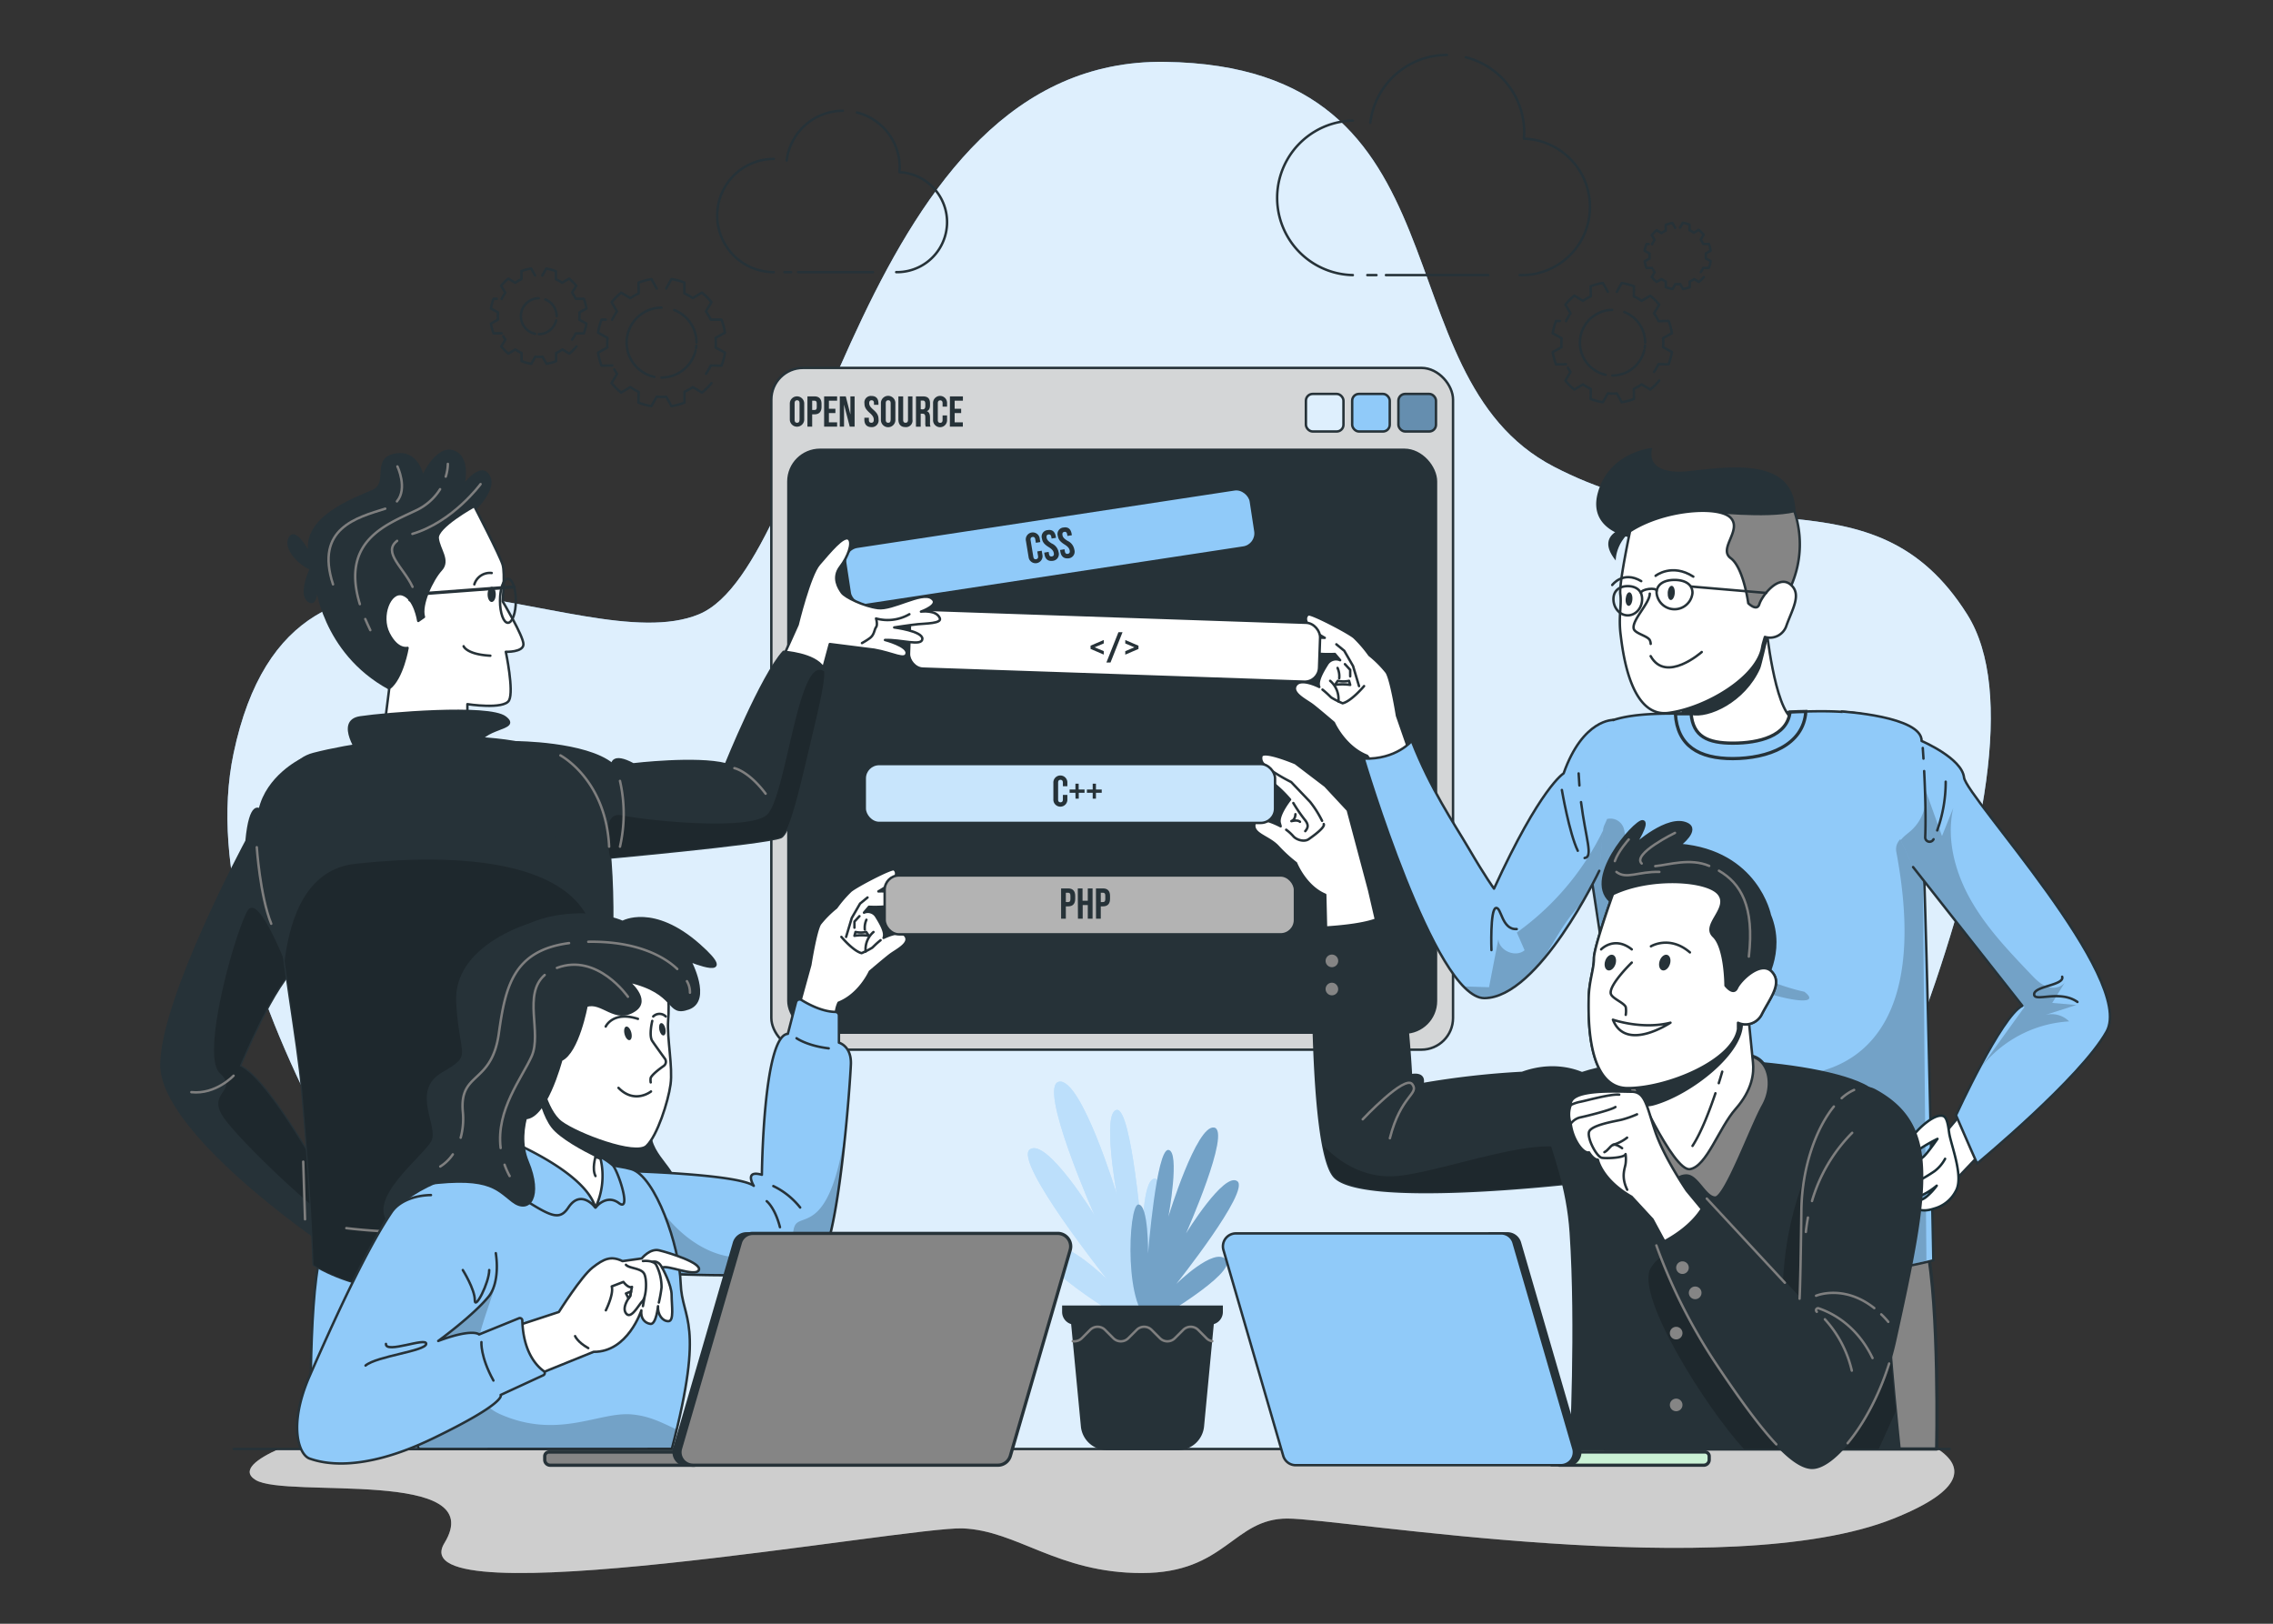 <svg xmlns="http://www.w3.org/2000/svg" viewBox="0 0 700 500"><rect x="0" y="0" width="700" height="500" fill="#333333" stroke="none"/><defs><clipPath id="f"><path d="M496.88 221.7s-9.38-.4-15.35 16.46c0 0-7.06 4.12-21.43 35.48 0 0-2.47-3.31-7.78-12.38-4.64-7.92-11.72-18.15-17.56-33.12 0 0-4.71 5.79-14.78 5.46 0 0 21.83 73.75 37.12 73.75 16.86 0 35.42-39.2 35.42-39.2" style="fill:#90caf9"/></clipPath><clipPath id="a"><rect x="237.54" y="113.29" width="209.94" height="209.94" rx="9.75" style="fill:#263238;stroke:#263238;stroke-linecap:round;stroke-linejoin:round;stroke-width:.75px"/></clipPath><clipPath id="c"><rect x="402.17" y="121.3" width="11.57" height="11.57" rx="2.09" style="fill:#90caf9;stroke:#263238;stroke-linecap:round;stroke-linejoin:round;stroke-width:.75px"/></clipPath><clipPath id="d"><path d="M502.67 389.51s-2.52-42.76-7.46-83.92c-3-24.69-7.92-49.15-9-67.43-1.49-23.91 27.71-17.27 53.13-18.33s50.11-4.36 51.87 17.86 4.19 150.41 4.19 150.41-48.21 12.9-92.73 1.41z" style="fill:#90caf9;stroke:#263238;stroke-linecap:round;stroke-linejoin:round;stroke-width:.75px"/></clipPath><clipPath id="e"><path d="M567.17 219.09s24.76 1.47 24.62 9.08c0 0 12.4 5.28 13.06 11.24s52.95 62 43.89 78.26c-7.92 14.2-39.86 40.62-39.86 40.62s-3.06-6.86-6.51-14.87c0 0 14-30.57 20.43-33.71L589.16 267" style="fill:#90caf9;stroke:#263238;stroke-linecap:round;stroke-linejoin:round;stroke-width:.75px"/></clipPath><clipPath id="b"><rect x="430.66" y="121.3" width="11.57" height="11.57" rx="2.09" style="fill:#90caf9;stroke:#263238;stroke-linecap:round;stroke-linejoin:round;stroke-width:.75px"/></clipPath><clipPath id="g"><path d="M543.91 192.83s2.57 25.48 8.25 28.55c0 0-.91 9.73-17.5 9.73s-16.6-13.72-16.6-13.72z" style="fill:#fff;stroke:#263238;stroke-linecap:round;stroke-linejoin:round;stroke-width:.75px"/></clipPath><clipPath id="h"><path d="M504.21 165.54s-15.11-1.45-11.79-13.64 15.93-13.52 15.93-13.52-2.55 8.75 12.42 7 31.14-3.18 31.8 11.93a31.86 31.86 0 0 1-4 28.49c-9.81 14-18.82 2.67-18.82 2.67l-7.75-16.7-14.4-3.05z" style="fill:#263238;stroke:#263238;stroke-miterlimit:10;stroke-width:.75px"/></clipPath><clipPath id="i"><rect x="266.31" y="235.27" width="126.36" height="18.14" rx="4.42" style="fill:#90caf9;stroke:#263238;stroke-linecap:round;stroke-linejoin:round;stroke-width:.75px"/></clipPath><clipPath id="j"><path d="m163.24 338.2-5.37 15.72s11.47 12.2 21.45 13.13l4.07 4.78 4.44-5.34-1.11-6.84-1.79-2.89-1.54-.5 3.15-8.63L176.5 334h-9.75z" style="fill:#fff;stroke:#263238;stroke-linecap:round;stroke-linejoin:round;stroke-width:.75px"/></clipPath><clipPath id="k"><rect x="272.44" y="269.58" width="126.36" height="18.14" rx="4.42" style="fill:#fff;stroke:#263238;stroke-linecap:round;stroke-linejoin:round;stroke-width:.75px"/></clipPath></defs><path d="M532.56 446.19c33.09-63.68 103.22-209.5 73.26-257-29.15-46.29-72.84-17.21-127.33-45.51S454.56 20.41 358.75 19.05c-94.08-1.34-106.48 154.68-143.47 170.09S90.78 142.33 71.93 232c-14.67 69.74 59.6 172.18 93.3 214.23z" style="fill:#90caf9"/><path d="M532.56 446.19c33.09-63.68 103.22-209.5 73.26-257-29.15-46.29-72.84-17.21-127.33-45.51S454.56 20.41 358.75 19.05c-94.08-1.34-106.48 154.68-143.47 170.09S90.78 142.33 71.93 232c-14.67 69.74 59.6 172.18 93.3 214.23z" style="fill:#fff;opacity:.7"/><path d="M596.77 446.19H85.86c-6.53 2.93-11.91 6.6-7.15 9.53 9.47 5.84 72.42-3.9 58.14 19.46s142.74-5.19 159.61-4.54 29.2 13.75 55.15 13.75 28.08-16.78 44.86-16.78 136 20.34 186.7 0c22.37-8.97 21.53-16.17 13.6-21.42z" style="fill:#858585"/><path d="M596.77 446.19H85.86c-6.53 2.93-11.91 6.6-7.15 9.53 9.47 5.84 72.42-3.9 58.14 19.46s142.74-5.19 159.61-4.54 29.2 13.75 55.15 13.75 28.08-16.78 44.86-16.78 136 20.34 186.7 0c22.37-8.97 21.53-16.17 13.6-21.42z" style="fill:#fff;opacity:.6"/><path style="fill:#263238;stroke:#263238;stroke-linecap:round;stroke-linejoin:round;stroke-width:.75px" d="M71.96 446.19h528.51"/><path d="M426.82 84.71h31.47M421.09 84.71h2.81M416.62 37.14a23.79 23.79 0 0 0 0 47.57M445.61 16.92A23.77 23.77 0 0 0 422 37.78M468 84.71a21 21 0 0 0 1.29-42c.06-.66.11-1.33.11-2a23.8 23.8 0 0 0-18-23.07M509.38 114.53a15.93 15.93 0 0 0 1.39-2.4l3.11.05a18.47 18.47 0 0 0 1-3.78l-2.72-1.51c0-.45.07-.92.07-1.38s0-.93-.07-1.39l2.72-1.51a18.47 18.47 0 0 0-1-3.78l-3.11.06a15.55 15.55 0 0 0-1.39-2.41l1.6-2.66a19 19 0 0 0-2.76-2.77l-2.67 1.6a15.45 15.45 0 0 0-2.4-1.39l.05-3.11a19 19 0 0 0-3.77-1l-1.51 2.72M482.86 113.24c.25.45.52.87.81 1.29l-1.59 2.66a18.07 18.07 0 0 0 2.76 2.77l2.66-1.6a15.55 15.55 0 0 0 2.41 1.39l-.05 3.11a18.86 18.86 0 0 0 3.77 1l1.51-2.72c.46 0 .92.06 1.39.06s.93 0 1.39-.06l1.51 2.72a19 19 0 0 0 3.77-1l-.05-3.11a15.45 15.45 0 0 0 2.4-1.39l2.67 1.6a18.53 18.53 0 0 0 2.76-2.77M480.4 98.85h-1.22a18.49 18.49 0 0 0-1 3.78l2.72 1.51c0 .46-.06.92-.06 1.39s0 .93.06 1.38l-2.72 1.51a18.49 18.49 0 0 0 1 3.78l3.1-.05M495.14 89.86l-1.51-2.72a18.86 18.86 0 0 0-3.77 1l.05 3.11a15.55 15.55 0 0 0-2.41 1.39l-2.66-1.6a18.53 18.53 0 0 0-2.76 2.77l1.59 2.66a16.4 16.4 0 0 0-1.39 2.41" style="fill:none;stroke:#263238;stroke-linecap:round;stroke-linejoin:round;stroke-width:.75px"/><path d="M494.49 115.42a10.12 10.12 0 0 1 2-20M506.37 107.88a10.13 10.13 0 0 1-9.84 7.75M506.61 106.39c0 .24-.05.47-.09.71M500.22 96.08a10.13 10.13 0 0 1 6.43 9.43M523.77 83.82a8.37 8.37 0 0 0 .77-1.33h1.72a9.76 9.76 0 0 0 .56-2.09l-1.5-.83v-1.54l1.5-.83a9.6 9.6 0 0 0-.56-2.09h-1.72a8.37 8.37 0 0 0-.77-1.33l.89-1.48a11.06 11.06 0 0 0-1.53-1.53l-1.48.89a8 8 0 0 0-1.33-.77v-1.72a9.6 9.6 0 0 0-2.09-.56l-.83 1.5M509.1 83.11c.14.24.29.48.45.71l-.88 1.48a9.93 9.93 0 0 0 1.52 1.52l1.48-.88a9.21 9.21 0 0 0 1.33.77v1.72a9.76 9.76 0 0 0 2.09.56l.83-1.51a6.62 6.62 0 0 0 .77 0 6.51 6.51 0 0 0 .77 0l.83 1.51a9.6 9.6 0 0 0 2.09-.56v-1.72a8.7 8.7 0 0 0 1.33-.77l1.48.88a10.47 10.47 0 0 0 1.53-1.52M507.74 75.15h-.68a9.6 9.6 0 0 0-.56 2.09l1.51.83a6.51 6.51 0 0 0 0 .77 6.62 6.62 0 0 0 0 .77l-1.51.83a9.76 9.76 0 0 0 .56 2.09h1.72M515.89 70.17l-.83-1.5a9.76 9.76 0 0 0-2.09.56L513 71a8.37 8.37 0 0 0-1.33.77l-1.48-.89a10.47 10.47 0 0 0-1.52 1.53l.88 1.48a9.21 9.21 0 0 0-.77 1.33M245.78 83.8h23.07M241.58 83.8h2.06M238.3 48.94a17.43 17.43 0 0 0 0 34.86M259.56 34.12a17.43 17.43 0 0 0-17.29 15.29M276 83.8a15.4 15.4 0 0 0 1-30.78c0-.49.08-1 .08-1.47a17.46 17.46 0 0 0-13.17-16.91M217.4 115.11a15.49 15.49 0 0 0 1.48-2.56l3.31.06a19.84 19.84 0 0 0 1.08-4l-2.9-1.61a14.19 14.19 0 0 0 .07-1.47 14.52 14.52 0 0 0-.07-1.48l2.9-1.61a19.92 19.92 0 0 0-1.08-4h-3.31a15.91 15.91 0 0 0-1.48-2.56l1.7-2.83a20 20 0 0 0-2.94-2.95l-2.83 1.71a15.91 15.91 0 0 0-2.56-1.48v-3.31a19.92 19.92 0 0 0-4-1.08l-1.61 2.9M189.17 113.74c.27.47.56.93.87 1.37l-1.7 2.84a19.46 19.46 0 0 0 2.94 2.94l2.84-1.7a17.05 17.05 0 0 0 2.56 1.48l-.06 3.31a19.19 19.19 0 0 0 4 1.07l1.6-2.89c.49 0 1 .07 1.48.07s1 0 1.48-.07l1.61 2.89a19.27 19.27 0 0 0 4-1.07v-3.31a17.56 17.56 0 0 0 2.56-1.48l2.83 1.7a19.46 19.46 0 0 0 2.92-2.89M186.56 98.43h-1.31a19.27 19.27 0 0 0-1.07 4l2.89 1.61c0 .49-.07 1-.07 1.48s0 1 .07 1.47l-2.89 1.61a19.19 19.19 0 0 0 1.07 4l3.31-.06M202.24 88.86l-1.6-2.9a19.84 19.84 0 0 0-4 1.08l.06 3.31a15.49 15.49 0 0 0-2.56 1.48l-2.84-1.71a20 20 0 0 0-2.94 2.95L190 95.9a17.56 17.56 0 0 0-1.48 2.56" style="fill:none;stroke:#263238;stroke-linecap:round;stroke-linejoin:round;stroke-width:.75px"/><path d="M201.55 116.06a10.78 10.78 0 0 1 2.17-21.33M214.2 108a10.79 10.79 0 0 1-10.48 8.25M214.46 106.45c0 .25-.06.5-.1.75M207.65 95.47a10.78 10.78 0 0 1 6.85 10M176.19 104.58a12.61 12.61 0 0 0 1.11-1.92h2.49a15.09 15.09 0 0 0 .81-3l-2.18-1.21c0-.36.05-.73.05-1.11s0-.74-.05-1.11L180.6 95a15.18 15.18 0 0 0-.81-3h-2.49a12.15 12.15 0 0 0-1.11-1.92l1.28-2.08a14.83 14.83 0 0 0-2.21-2.2l-2.13 1.27A13.61 13.61 0 0 0 171.2 86v-2.48a14.53 14.53 0 0 0-3-.81l-1.2 2.14M155 103.55c.2.35.42.7.65 1l-1.28 2.13a15.39 15.39 0 0 0 2.21 2.21l2.13-1.28a12.27 12.27 0 0 0 1.92 1.11v2.49a14.62 14.62 0 0 0 3 .81l1.21-2.18a10.18 10.18 0 0 0 1.11.06 10.32 10.32 0 0 0 1.11-.06l1.21 2.18a14.53 14.53 0 0 0 3-.81v-2.49a11.92 11.92 0 0 0 1.93-1.11l2.13 1.28a15.39 15.39 0 0 0 2.21-2.21M153 92h-1a15.18 15.18 0 0 0-.81 3l2.18 1.21c0 .37-.05.74-.05 1.11s0 .75.05 1.11l-2.18 1.21a15.09 15.09 0 0 0 .81 3h2.49M164.8 84.85l-1.21-2.17a14.62 14.62 0 0 0-3 .81v2.48a14.08 14.08 0 0 0-1.92 1.11l-2.13-1.27a14.83 14.83 0 0 0-2.21 2.2l1.28 2.14a11.42 11.42 0 0 0-1.11 1.92M164.8 102.78a5.53 5.53 0 0 1 1.11-10.94M171.28 98.66a5.53 5.53 0 0 1-5.37 4.23M167.93 92.22a5.51 5.51 0 0 1 3.5 5.14" style="fill:none;stroke:#263238;stroke-linecap:round;stroke-linejoin:round;stroke-width:.75px"/><g><path d="M349.94 408.68s-32.77-18.95-28.4-24.22 19.39 9.47 19.39 9.47-28.95-36.32-23.76-40 19.93 20.34 19.93 20.34-17.75-40.06-10.92-41.19 17.75 34.63 17.75 34.63-4.64-25.39 0-25.94 7.92 40.23 7.92 40.23-.23-19.19 3.84-19.06 5.72 43.06-5.75 45.74z" style="fill:#90caf9"/><path d="M349.94 408.68s-32.77-18.95-28.4-24.22 19.39 9.47 19.39 9.47-28.95-36.32-23.76-40 19.93 20.34 19.93 20.34-17.75-40.06-10.92-41.19 17.75 34.63 17.75 34.63-4.64-25.39 0-25.94 7.92 40.23 7.92 40.23-.23-19.19 3.84-19.06 5.72 43.06-5.75 45.74z" style="fill:#fff;opacity:.4"/><path d="M355.07 407.08s26-15 22.5-19.18-15.36 7.51-15.36 7.51 22.93-28.77 18.82-31.69-15.79 16.11-15.79 16.11 14.06-31.72 8.65-32.62-14.06 27.43-14.06 27.43 3.68-20.11 0-20.54-6.27 31.9-6.27 31.9.18-15.19-3-15.09-4.56 34.01 4.51 36.17z" style="fill:#90caf9"/><path d="M355.07 407.08s26-15 22.5-19.18-15.36 7.51-15.36 7.51 22.93-28.77 18.82-31.69-15.79 16.11-15.79 16.11 14.06-31.72 8.65-32.62-14.06 27.43-14.06 27.43 3.68-20.11 0-20.54-6.27 31.9-6.27 31.9.18-15.19-3-15.09-4.56 34.01 4.51 36.17z" style="opacity:.2"/><path d="M327.09 402v2a3.91 3.91 0 0 0 2.78 3.73l3 31.49a8.07 8.07 0 0 0 8 7.32h21.94a8.08 8.08 0 0 0 8-7.32l3-31.49a3.9 3.9 0 0 0 2.79-3.73v-2z" style="fill:#263238"/><path d="M330.37 413a3.27 3.27 0 0 0 2.78-.91l2.58-2.59a3.25 3.25 0 0 1 4.58 0l2.58 2.59a3.25 3.25 0 0 0 4.58 0l2.6-2.59a3.24 3.24 0 0 1 4.57 0l2.59 2.59a3.24 3.24 0 0 0 4.57 0l2.6-2.59a3.25 3.25 0 0 1 4.58 0l2.58 2.59a3.09 3.09 0 0 0 1.76.9" style="fill:none;stroke:#7f7f7f;stroke-linecap:round;stroke-linejoin:round;stroke-width:.75px"/></g><g><rect x="237.54" y="113.29" width="209.94" height="209.94" rx="9.75" style="fill:#263238"/><g style="clip-path:url(#a)"><rect x="237.54" y="113.29" width="209.94" height="209.94" rx="9.75" style="fill:#fff;opacity:.8"/></g><rect x="237.54" y="113.29" width="209.94" height="209.94" rx="9.75" style="fill:none;stroke:#263238;stroke-linecap:round;stroke-linejoin:round;stroke-width:.75px"/><rect x="242.79" y="138.51" width="199.44" height="179.47" rx="9.75" style="fill:#263238"/><rect x="242.79" y="138.51" width="199.44" height="179.47" rx="9.75" style="fill:none;stroke:#263238;stroke-linecap:round;stroke-linejoin:round;stroke-width:.75px"/><rect x="430.66" y="121.3" width="11.57" height="11.57" rx="2.09" style="fill:#90caf9"/><g style="clip-path:url(#b)"><rect x="430.66" y="121.3" width="11.57" height="11.57" rx="2.09" style="opacity:.3"/></g><rect x="430.66" y="121.3" width="11.57" height="11.57" rx="2.09" style="fill:none;stroke:#263238;stroke-linecap:round;stroke-linejoin:round;stroke-width:.75px"/><rect x="416.42" y="121.3" width="11.57" height="11.57" rx="2.09" style="fill:#90caf9;stroke:#263238;stroke-linecap:round;stroke-linejoin:round;stroke-width:.75px"/><rect x="402.17" y="121.3" width="11.57" height="11.57" rx="2.09" style="fill:#90caf9"/><g style="clip-path:url(#c)"><rect x="402.17" y="121.3" width="11.57" height="11.57" rx="2.09" style="fill:#fff;opacity:.7"/></g><rect x="402.17" y="121.3" width="11.57" height="11.57" rx="2.09" style="fill:none;stroke:#263238;stroke-linecap:round;stroke-linejoin:round;stroke-width:.75px"/><path d="M243.23 129.17v-4.9a2.22 2.22 0 1 1 4.44 0v4.9a2.22 2.22 0 1 1-4.44 0zm3 .09v-5.08c0-.67-.3-.92-.76-.92s-.76.25-.76.92v5.08c0 .67.29.92.76.92s.74-.25.74-.92zM248.66 122.06h2.15c1.47 0 2.19.81 2.19 2.31v.91c0 1.49-.72 2.31-2.19 2.31h-.69v3.79h-1.46zm2.15 4.19c.47 0 .72-.21.72-.87v-1.11c0-.66-.25-.88-.72-.88h-.69v2.86zM253.8 122.06h4v1.33h-2.53v2.47h2v1.33h-2v2.86h2.53v1.33h-4zM258.63 122.06h1.84l1.42 5.58v-5.58h1.3v9.32h-1.5l-1.76-6.8v6.8h-1.31zM266.19 129.17v-.53h1.39v.64c0 .66.29.9.76.9s.75-.24.75-.93-.29-1.27-1.25-2.1c-1.22-1.08-1.62-1.84-1.62-2.9a2 2 0 0 1 2.18-2.32c1.43 0 2.13.85 2.13 2.34v.39h-1.38v-.48c0-.67-.27-.92-.73-.92s-.74.25-.74.89.31 1.17 1.27 2c1.22 1.08 1.61 1.82 1.61 3a2.07 2.07 0 0 1-2.21 2.37c-1.44-.01-2.16-.86-2.16-2.35zM271.29 129.17v-4.9a2.23 2.23 0 1 1 4.45 0v4.9a2.23 2.23 0 1 1-4.45 0zm3 .09v-5.08c0-.67-.29-.92-.75-.92s-.76.25-.76.92v5.08c0 .67.29.92.76.92s.73-.25.73-.92zM276.67 129.17v-7.11h1.47v7.22c0 .66.28.9.74.9s.75-.24.75-.9v-7.22H281v7.11a2 2 0 0 1-2.19 2.34c-1.39 0-2.14-.85-2.14-2.34zM282.08 122.06h2.17c1.51 0 2.16.71 2.16 2.14v.58c0 1-.3 1.57-1 1.83.73.23 1 .92 1 2v1.64a2.69 2.69 0 0 0 .16 1.13h-1.47a2.84 2.84 0 0 1-.14-1.15v-1.7c0-.86-.25-1.14-.91-1.14h-.51v4h-1.46zm2 4c.55 0 .88-.25.88-1v-.72c0-.66-.22-1-.74-1h-.67v2.67zM287.35 129.22v-5a2.16 2.16 0 1 1 4.31 0v1h-1.38v-1.07c0-.62-.3-.87-.73-.87s-.74.25-.74.87v5.2c0 .61.3.85.74.85s.73-.24.73-.85v-1.42h1.38v1.31a2.16 2.16 0 1 1-4.31 0zM292.54 122.06h4v1.33H294v2.47h2v1.33h-2v2.86h2.52v1.33h-4z" style="fill:#263238"/></g><g><path d="M503.26 383.26s1.67 11 1.27 14.65c-1.32 12.27-7.61 24.44-10.27 48.28h102.17s.93-43.48-3.08-62.93z" style="fill:#858585;stroke:#263238;stroke-linecap:round;stroke-linejoin:round"/><path d="M502.67 389.51s-2.52-42.76-7.46-83.92c-3-24.69-7.92-49.15-9-67.43-1.49-23.91 27.71-17.27 53.13-18.33s50.11-4.36 51.87 17.86 4.19 150.41 4.19 150.41-48.21 12.9-92.73 1.41z" style="fill:#90caf9"/><g style="clip-path:url(#d)"><path d="m629.39 312.67 9.52-3-7.44-.65 4.15-6.72c-1 1.92-3.61 2.46-5.65 1.76s-3.61-2.31-5.09-3.87c-6.79-7.11-13.65-14.32-18.5-22.87S598.82 258.56 601 249l-3.47 8.64-5.29-14.77a13.77 13.77 0 0 1-4.14 13c-1.41 1.26-3.15 2.3-3.89 4.07a4.38 4.38 0 0 0-.19 2.51c13.28 71-29.9 71.41-45 67.5-13.57-3.5-26-20.59-26.51-34.42a2.26 2.26 0 0 1 3.36-2c25.51 14.09 47.39 17.69 39.8 11.86-13.51-2.89-49.48-17.64-55.48-49.79a4.32 4.32 0 0 0-5.26-3.41 83.74 83.74 0 0 1-28.24 35.15l2.31 5.46c-2.76 2.32-7.82.19-8.08-3.41l-2.87 14.74-7-.22.07.06a4.71 4.71 0 0 1 1 1.56l.43.3c.31.23.58.45.85.67a16.11 16.11 0 0 0 13.07-2.39c5.28-3.59 8.62-9.32 11.91-14.79s7-11.09 12.54-14.17q10.08 47.36 20.17 94.7c1.08 5.09 2.24 10.35 5.3 14.57 6.35 8.74 18.62 10.33 29.42 10.23a189.72 189.72 0 0 0 47.46-6.48L592.16 272 623 310.3q-6.78 9.34-13.54 18.7a37.43 37.43 0 0 1 27.27-14.31 7.7 7.7 0 0 0-7.34-2.02z" style="opacity:.2"/></g><path d="M502.67 389.51s-2.52-42.76-7.46-83.92c-3-24.69-7.92-49.15-9-67.43-1.49-23.91 27.71-17.27 53.13-18.33s50.11-4.36 51.87 17.86 4.19 150.41 4.19 150.41-48.21 12.9-92.73 1.41zM544.22 446.19a47.31 47.31 0 0 0-3.32-6.73c-6.24-8.31-5.46-15.39-7.75-23.13-.7-2.37-5.49-8.23-5.49-8.23" style="fill:none;stroke:#263238;stroke-linecap:round;stroke-linejoin:round;stroke-width:.75px"/><path style="fill:#fff;stroke:#263238;stroke-linecap:round;stroke-linejoin:round;stroke-width:.75px" d="m606.45 340.04-7.43 8.82 2.29 15.46 11.32-11.91-6.18-12.37z"/><path d="M600.38 349.5c-.31-1.5-.48-5.33-1.93-5.83-2.66-.92-7.78 3.92-9.4 6.22-.76 1.09-2.4 3.41-2.38 4.73 0 .68.6 2.29 1.26 2.4 1.17.18 2.49-2.52 3.39-3.28a46.15 46.15 0 0 1 5.35-3.05s-3.15 4.57-4.43 5.62c-1.92 1.57-9.88 6-4.82 8.64 0 0-1.95 2.87 1.1 3.62s7.92-3.46 7.92-3.46a18.62 18.62 0 0 1-3.1 3.35c-1.94 1.73-4.8 1.35-4.12 2.57 1 1.89 3.65 2.06 6.42 1.13a10.66 10.66 0 0 0 6.62-5.29c2.5-4.15-.99-13.09-1.88-17.37z" style="fill:#fff;stroke:#1a2e35;stroke-linecap:round;stroke-linejoin:round;stroke-width:.75px"/><path d="M589.51 364.32a55.46 55.46 0 0 0 6.28-3.69 11.8 11.8 0 0 0 3.23-3.8" style="fill:none;stroke:#1a2e35;stroke-linecap:round;stroke-linejoin:round;stroke-width:.75px"/><path d="M567.17 219.09s24.76 1.47 24.62 9.08c0 0 12.4 5.28 13.06 11.24s52.95 62 43.89 78.26c-7.92 14.2-39.86 40.62-39.86 40.62s-3.06-6.86-6.51-14.87c0 0 14-30.57 20.43-33.71L589.16 267" style="fill:#90caf9"/><g style="clip-path:url(#e)"><path d="M495.38 252a83.57 83.57 0 0 1-28.25 35.15l2.39 5.46c-2.76 2.33-7.82.19-8.08-3.4q-1.44 7.38-2.87 14.79l-9.16-.29c4.48 4.55 12.36 3.87 17.64.28s8.61-9.33 11.91-14.79 6.94-11.13 12.54-14.2q10.08 47.34 20.17 94.69c1.08 5.1 2.24 10.36 5.3 14.58 6.34 8.74 18.62 10.33 29.42 10.23a190.18 190.18 0 0 0 47.46-6.5q-.6-58.1-1.19-116.19l30.79 38.31-15 20.79a37.32 37.32 0 0 1 28.77-16.39 7.67 7.67 0 0 0-7.29-2l9.52-3.05-7.44-.64 4.15-6.73c-1 1.92-3.61 2.47-5.65 1.77s-3.61-2.32-5.1-3.88c-6.78-7.11-13.64-14.31-18.49-22.86s-7.56-18.72-5.4-28.31q-1.72 4.32-3.46 8.63l-5.29-14.76a13.76 13.76 0 0 1-4.15 13c-1.35 1.22-3 2.23-3.79 3.87-1.06 2.21-.22 4.81.49 7.16 4.39 14.66 2.31 31.48-6.88 43.71s-25.74 19-40.56 15.16-26.34-18.87-24.76-34.09a171.48 171.48 0 0 0 49.3 10.16c-14.12-3-28.33-7.1-40.24-15.28s-21.33-21.05-22.18-35.46z" style="opacity:.2"/></g><path d="M567.17 219.09s24.76 1.47 24.62 9.08c0 0 12.4 5.28 13.06 11.24s52.95 62 43.89 78.26c-7.92 14.2-39.86 40.62-39.86 40.62s-3.06-6.86-6.51-14.87c0 0 14-30.57 20.43-33.71L589.16 267" style="fill:none;stroke:#263238;stroke-linecap:round;stroke-linejoin:round;stroke-width:.75px"/><path d="M639.77 308.53c-5.51-3.88-13.33.2-13.33-2.35s9.41-2.78 8.63-5.41M596.59 255.71a44.18 44.18 0 0 0 2.61-15M592.57 237.44c.29 5.81.58 14.07.32 20.37a1.35 1.35 0 0 0 2.57.62M592.14 230.33s.09 1.24.22 3.27M479.15 247s-1.48 10.29 0 17.64" style="fill:none;stroke:#263238;stroke-linecap:round;stroke-linejoin:round;stroke-width:.75px"/><path d="m435.89 236.7-5.67-16.32S428.45 209.21 427 207a33.34 33.34 0 0 0-5.29-5.29 38.85 38.85 0 0 0-4.68-5.44c-1.93-1.62-13.25-7.5-14.13-7.06s-2.28 3.09 5.07 7.2a18.8 18.8 0 0 0-7.28 1c-3.23 1.33-5.44 1.69-4 3.09s2.57 2.06 7.79.66a40.9 40.9 0 0 0 6.61.22l1.62 1.91a3.18 3.18 0 0 0-4 1.25c-1.47 2.35-3.16 5.29-2.42 7 0 0-5.66-2.94-7.21-.51s3.24 4.63 5.15 6.1 6.54 5.44 6.54 5.44 3.28 7.43 10.23 10.16c0 0 2.67 3.09 1.91 6z" style="fill:#fff;stroke:#263238;stroke-linecap:round;stroke-linejoin:round;stroke-width:.75px"/><path style="fill:none;stroke:#263238;stroke-linecap:round;stroke-linejoin:round;stroke-width:.75px" d="m411.55 198.41 2.43 1.98 2.71 4.71 1.84 6.17M420.08 211.27s-3.86 4.63-6.6 5.29a25.71 25.71 0 0 1-3.48-1.76c-.49-.43-1.23-1.26-2.72-2.45M415.81 210.9l-.35-1.25a8.21 8.21 0 0 1-3.47 0l-.88 1.25a16.7 16.7 0 0 1 4.7 0zM411.92 205.68a6.32 6.32 0 0 1 .51 3.17"/><path d="M409.64 209.65a7.39 7.39 0 0 1 2.54 6.33M414.19 204.51l1.62 1.76v1.99" style="fill:none;stroke:#263238;stroke-linecap:round;stroke-linejoin:round;stroke-width:.75px"/><path d="M496.88 221.7s-9.38-.4-15.35 16.46c0 0-7.06 4.12-21.43 35.48 0 0-2.47-3.31-7.78-12.38-4.64-7.92-11.72-18.15-17.56-33.12 0 0-4.71 5.79-14.78 5.46 0 0 21.83 73.75 37.12 73.75 16.86 0 35.42-39.2 35.42-39.2" style="fill:#90caf9"/><g style="clip-path:url(#f)"><path d="M495.38 252a83.57 83.57 0 0 1-28.25 35.15l2.39 5.46c-2.76 2.33-7.82.19-8.08-3.4q-1.44 7.38-2.87 14.79l-9.16-.29c4.48 4.55 12.36 3.87 17.64.28s8.61-9.33 11.91-14.79 6.94-11.13 12.54-14.2q10.08 47.34 20.17 94.69c1.08 5.1 2.24 10.36 5.3 14.58 6.34 8.74 18.62 10.33 29.42 10.23a190.18 190.18 0 0 0 47.46-6.5q-.6-58.1-1.19-116.19l30.79 38.31-15 20.79a37.32 37.32 0 0 1 28.77-16.39 7.67 7.67 0 0 0-7.29-2l9.52-3.05-7.44-.64 4.15-6.73c-1 1.92-3.61 2.47-5.65 1.77s-3.61-2.32-5.1-3.88c-6.78-7.11-13.64-14.31-18.49-22.86s-7.56-18.72-5.4-28.31q-1.72 4.32-3.46 8.63l-5.29-14.76a13.76 13.76 0 0 1-4.15 13c-1.35 1.22-3 2.23-3.79 3.87-1.06 2.21-.22 4.81.49 7.16 4.39 14.66 2.31 31.48-6.88 43.71s-25.74 19-40.56 15.16-26.34-18.87-24.76-34.09a171.48 171.48 0 0 0 49.3 10.16c-14.12-3-28.33-7.1-40.24-15.28s-21.33-21.05-22.18-35.46z" style="opacity:.2"/></g><path d="M496.88 221.7s-9.38-.4-15.35 16.46c0 0-7.06 4.12-21.43 35.48 0 0-2.47-3.31-7.78-12.38-4.64-7.92-11.72-18.15-17.56-33.12 0 0-4.71 5.79-14.78 5.46 0 0 21.83 73.75 37.12 73.75 16.86 0 35.42-39.2 35.42-39.2" style="fill:none;stroke:#263238;stroke-linecap:round;stroke-linejoin:round;stroke-width:.75px"/><path d="M486.4 241.87c-.1-1.19-.18-2.43-.24-3.71M488 264.21c2.73-.3.35-5.91-1.1-17.22M481 243.26s2.28 13.32 4.9 18.72" style="fill:none;stroke:#263238;stroke-linecap:round;stroke-linejoin:round;stroke-width:.75px"/><path d="M543.91 192.83s2.57 25.48 8.25 28.55c0 0-.91 9.73-17.5 9.73s-16.6-13.72-16.6-13.72z" style="fill:#fff"/><g style="clip-path:url(#g)"><path d="M508.05 165.28s-2.69 16-2.25 19.37-.38 6.82.3 12.25 4.82 20.58 14.7 22.89c5.2 1.21 16.32-3.79 20.94-14.11.32-.69 2.17-8.6 2.17-8.6s4.58 3.09 6.05-1.92 3.95-9.58.77-12.57-7.47 3.49-8.07 5.88-2.95-.32-2.95-.32-1.46-11-4.91-14 3-8.59-.28-12.44-17.77-2.94-26.47 3.57z" style="fill:#263238;stroke:#263238;stroke-linecap:round;stroke-linejoin:round;stroke-width:.75px"/></g><path d="M543.91 192.83s2.57 25.48 8.25 28.55c0 0-.91 9.73-17.5 9.73s-16.6-13.72-16.6-13.72z" style="fill:none;stroke:#263238;stroke-linecap:round;stroke-linejoin:round;stroke-width:.75px"/><path d="M504.21 165.54s-15.11-1.45-11.79-13.64 15.93-13.52 15.93-13.52-2.55 8.75 12.42 7 31.14-3.18 31.8 11.93a31.86 31.86 0 0 1-4 28.49c-9.81 14-18.82 2.67-18.82 2.67l-7.75-16.7-14.4-3.05z" style="fill:#263238"/><g style="clip-path:url(#h)"><path d="M526 157.37s17.88 2.07 26.62 0 11.13 21.6 11.13 21.6l-2.12 14.44-23.85 4.11-11-9.81-4.55-13.71z" style="fill:#858585;stroke:#263238;stroke-miterlimit:10;stroke-width:.75px"/></g><path d="M504.21 165.54s-15.11-1.45-11.79-13.64 15.93-13.52 15.93-13.52-2.55 8.75 12.42 7 31.14-3.18 31.8 11.93a31.86 31.86 0 0 1-4 28.49c-9.81 14-18.82 2.67-18.82 2.67l-7.75-16.7-14.4-3.05z" style="fill:none;stroke:#263238;stroke-miterlimit:10;stroke-width:.75px"/><path d="M502 163.57s-3.45 16.15-3 19.43-.59 6.86.08 12.29 3 25.8 14.77 24.23c11.56-1.53 27.46-11 28.87-20.39.12-.76.81-3 .81-3a5.34 5.34 0 0 0 6.65-3.56c1.82-5.06 4.81-9.7 1.17-12.63-3.79-3.06-8.78 3.66-9.53 6.08s-3.42-.26-3.42-.26-1.46-11-5.41-13.89 3.66-8.69-.06-12.47-20.63-2.54-30.93 4.17z" style="fill:#fff;stroke:#263238;stroke-linecap:round;stroke-linejoin:round;stroke-width:.75px"/><path d="M508.07 182.8c0 3-5.6 8.16-4.94 10.81.36 1.45 4.13 2.16 4.91 3.44a2.81 2.81 0 0 1 .31 1.22" style="fill:#fff;stroke:#263238;stroke-linecap:round;stroke-linejoin:round;stroke-width:.75px"/><path d="M502.72 184.56c-.08 1.16-.61 2.06-1.19 2s-1-1-.89-2.17.62-2.06 1.19-2 .97 1.01.89 2.17zM515.77 182.66c-.09 1.21-.65 2.15-1.25 2.11s-1-1.06-.93-2.27.65-2.15 1.25-2.11 1.01 1.06.93 2.27z" style="fill:#263238"/><path d="M509.86 177.31s5-4 11.62.25" style="fill:none;stroke:#263238;stroke-linecap:round;stroke-linejoin:round;stroke-width:.75px"/><path d="M524.07 200.78s-11 9.76-15.73 1.26" style="fill:#fff;stroke:#263238;stroke-linecap:round;stroke-linejoin:round;stroke-width:.75px"/><path d="M496.51 180.14s3.31-4.54 8.93-1.19" style="fill:none;stroke:#263238;stroke-linecap:round;stroke-linejoin:round;stroke-width:.75px"/><path d="M505.71 161.36s-16.3 1.06-8.13 11.24c0 0-.18-7.33 8.13-11.24z" style="fill:#263238"/><path d="M505.71 184.49c0 2.78-2 5-4.42 5s-4.41-2.25-4.41-5 2-4 4.41-4 4.42 1.21 4.42 4zM521.22 182.58a5.55 5.55 0 0 1-11.05 0c0-2.78 2.47-4 5.52-4s5.53 1.22 5.53 4z" style="fill:none;stroke:#263238;stroke-linecap:round;stroke-linejoin:round;stroke-width:.75px"/><path d="M505.38 182.58c0-1.21 4.79-1.83 4.79-.62M520.87 180.62l23.04 1.96M507.68 315.55c9.63 17.07 34.05 52.92 70.13 55M503.07 306.65s.71 1.57 2.08 4.23" style="fill:none;stroke:#263238;stroke-linecap:round;stroke-linejoin:round;stroke-width:.75px"/><path d="M556.12 219.09c-1.6 0-3.22.1-4.86.17-.88 7.43-9.56 9.58-17.58 9.58-7.82 0-12.26-2.05-12.88-9.05h-4.85c.64 9.91 7.17 13.81 17.73 13.81 10.79-.05 21.78-4.12 22.44-14.51z" style="fill:#90caf9;stroke:#263238;stroke-miterlimit:10"/><path d="M459.31 292.56s-.44-12.35 1.32-12.94 1.76 6.76 6.47 6.47" style="fill:none;stroke:#263238;stroke-linecap:round;stroke-linejoin:round;stroke-width:.75px"/><rect x="280.05" y="189.77" width="126.36" height="18.14" rx="4.42" transform="rotate(1.96 343.446 199.085)" style="fill:#fff;stroke:#263238;stroke-linecap:round;stroke-linejoin:round;stroke-width:.75px"/><path d="M335.85 199.82v-1l4.07-1.75v1.06l-2.8 1.19 2.8 1.18v1.07zM344.44 194.67h1.26L342 204h-1.27zM346.54 200.51l2.81-1.18-2.81-1.19v-1.06l4.07 1.75v1l-4.07 1.76z" style="fill:#263238"/><path style="fill:none;stroke:#263238;stroke-linecap:round;stroke-linejoin:round;stroke-width:.75px" d="M273.94 193.98h-2.86"/></g><g><path d="m425 288.64-3.35-14.49-6.58-24.69-6.94-7.46-9.19-7s-10.16-4.29-10.5-2.08a2.56 2.56 0 0 0 1.53 2.89s-2.89-1-3.57.77 4 3.06 6.63 5.36a39.22 39.22 0 0 1 4.26 4.27s-3.69 4.6-3.21 7.09l.31 1.14s-7.36-4-8.06-.77 4.34 3.9 7.22 7a44.65 44.65 0 0 0 5.57 5.11s2.85 7.2 9 9.75l.38 15.82s9.5 1.99 16.5-2.71z" style="fill:#fff;stroke:#263238;stroke-linecap:round;stroke-linejoin:round;stroke-width:.75px"/><path d="M390.73 236.73a57.89 57.89 0 0 0 6.91 4.09l5.85 6.13a32.46 32.46 0 0 1 3.66 5.8" style="fill:#fff;stroke:#263238;stroke-linecap:round;stroke-linejoin:round;stroke-width:.75px"/><path d="M398.3 247.28a48.7 48.7 0 0 0 3.41 5c1.36 1.61 1.21 2.54.26 3.65" style="fill:none;stroke:#263238;stroke-linecap:round;stroke-linejoin:round;stroke-width:.75px"/><path d="M396.1 255.51a13.34 13.34 0 0 1 2.2 2c.94 1.1 3.34 1.87 4.74.89s5.13-3.65 4.62-4.65M398.94 250.72s0 1.5-1 2 1.43-.58 2.4.34" style="fill:none;stroke:#263238;stroke-linecap:round;stroke-linejoin:round;stroke-width:.75px"/><path d="M489 331.38s-8.33-5.29-20.22-1a260.47 260.47 0 0 0-30.78 3.48s1.35-3.57-3.48-2.76c0 0-1.8-37.2-7.93-49.76 0 0-.73 3.59-22.12 4.48 0 0-1.52 66.53 6.3 76.28s73.39 2.19 73.39 2.19 11.66-21.52 4.84-32.91z" style="fill:#263238;stroke:#263238;stroke-linecap:round;stroke-linejoin:round;stroke-width:.75px"/><path d="M484.13 364.29s1.16-2.15 2.54-5.44c-1.36-14.12-39.32 1.54-56 3.25-11.09 1.14-19.07-5.09-23.18-9.4.85 4.39 1.91 7.73 3.25 9.4 7.82 9.76 73.39 2.19 73.39 2.19z" style="opacity:.2"/><path d="M419.67 344.67s13-13.86 15.26-10.81-3.53 3.32-6.9 16.64" style="fill:none;stroke:#7f7f7f;stroke-linecap:round;stroke-linejoin:round;stroke-width:.75px"/><path d="M483.75 446.2s1.94-37.73 0-66.58-16.92-39.11 0-47.71 72.67-6.38 90.15 2.22 6.38 48.27 7.21 65.74S585 446.2 585 446.2z" style="fill:#263238;stroke:#263238;stroke-linecap:round;stroke-linejoin:round;stroke-width:.75px"/><path d="M583.83 434.59c-1-10-2.23-24.35-2.72-34.72-.4-8.37 1.93-21.82 2.56-34.52-2.91-11.36-6.57-20.22-10.94-20.68-12.58-1.29-21.08 25.81-22.93 41.66s-.13 22.24-.13 22.24l-23.3-20.16s-11.59-8-17.94 1.94c-5.23 8.24 17.29 43.61 28.64 55.85h41.5z" style="opacity:.2"/><path d="M518.14 410.51a1.94 1.94 0 1 1-1.94-1.94 1.94 1.94 0 0 1 1.94 1.94zM518.14 432.62a1.94 1.94 0 1 1-1.94-1.94 1.94 1.94 0 0 1 1.94 1.94z" style="fill:#858585"/><path d="M519.34 362.1c3.36 0 5.74 6.84 8.92 6.8s11.24-22.16 14.74-28.37 1.93-13.86-3.35-15.27-36.24 0-36.24 0a13.12 13.12 0 0 0-.9 12.2c3 6.66 4.07 28.48 8.32 29.22s4.26-4.58 8.51-4.58z" style="fill:#858585;stroke:#263238;stroke-linecap:round;stroke-linejoin:round"/><path d="M412 296.55a1.94 1.94 0 1 1-1.16-2.49 1.94 1.94 0 0 1 1.16 2.49zM412 305.22a1.94 1.94 0 1 1-1.16-2.49 2 2 0 0 1 1.16 2.49z" style="fill:#858585"/><path d="M502.52 332.1s12.76 28.78 17.93 27.92 8.88-12.66 14.06-18.54 5.69-11.06 5.34-14.29l-1.46-14.69-11.65-1.3-16.64 12.21z" style="fill:#fff;stroke:#263238;stroke-linecap:round;stroke-linejoin:round;stroke-width:.75px"/><path d="m510.1 323.41-7.58 8.69s1.69 3.81 4.08 8.61a9.3 9.3 0 0 0 2.71-.33c11.54-3.19 28.41-16.31 27.42-26l-.53-1.92a6.43 6.43 0 0 0 1.64 0l-11.1-1.24z" style="fill:#263238"/><path d="M496.72 275.33s-5.85 16.27-5.85 19.79-1.57 7-1.62 12.76-.42 27.18 12 27.18c12.21 0 32.36-8.32 34-18.12v-2a5.58 5.58 0 0 0 7.39-2.77c2.59-5 6.33-9.4 3-12.95s-9.61 2.59-10.72 5-3.52-.74-3.52-.74 0-11.65-3.69-15.17 5-8.5 1.66-12.94-21.07-5.59-32.65-.04z" style="fill:#fff;stroke:#263238;stroke-linecap:round;stroke-linejoin:round;stroke-width:.75px"/><path d="M542.83 303.32s7-9.87 2.22-21.52c0 0-3.88-19.6-27.74-21.63 0 0 6.1-4.63 2.22-6.48-5.88-2.8-16.22 6.66-16.22 6.66s4.85-7.33 2.49-7.45-19 18.55-9.08 25.21 24.51.92 24.51.92l7.18 24.29 1.11 3.08 10.42.74z" style="fill:#263238;stroke:#263238;stroke-linecap:round;stroke-linejoin:round;stroke-width:.75px"/><path d="M529.37 268.12c6.67 3.87 11 10.92 9.21 26.44M509.75 266.71c4.34-.43 10.75-2.55 16.62-.07M515.83 256.47s-13.29 6.47-10.25 9.43M497.8 268.49c3.05 2.4 6.75-.19 13.22 0M501.59 258.5s-3.27 3.63-4.28 6.66" style="fill:none;stroke:#7f7f7f;stroke-linecap:round;stroke-linejoin:round;stroke-width:.75px"/><path d="M496.72 275.33s-5.85 16.27-5.85 19.79-1.57 7-1.62 12.76-.42 27.18 12 27.18c12.21 0 32.36-8.32 34-18.12v-2a5.58 5.58 0 0 0 7.39-2.77c2.59-5 6.33-9.4 3-12.95s-9.61 2.59-10.72 5-3.52-.74-3.52-.74 0-11.65-3.69-15.17 5-8.5 1.66-12.94-21.07-5.59-32.65-.04z" style="fill:#fff;stroke:#263238;stroke-linecap:round;stroke-linejoin:round;stroke-width:.75px"/><path d="M502.52 296.41s-6.8 6.59-6.48 9.43c.18 1.56 4 2.82 4.63 4.25a7.88 7.88 0 0 1 0 2.41" style="fill:#fff;stroke:#263238;stroke-linecap:round;stroke-linejoin:round;stroke-width:.75px"/><path d="M497.5 296.93c-.44 1.31-1.49 2.14-2.36 1.85s-1.23-1.58-.8-2.89 1.49-2.14 2.37-1.85 1.22 1.58.79 2.89zM514.26 296.93c-.43 1.31-1.49 2.14-2.36 1.85s-1.22-1.58-.79-2.89 1.49-2.14 2.36-1.85 1.23 1.58.79 2.89z" style="fill:#263238"/><path d="M508.43 291.4s5.74-3.5 12 1.87M496.72 314s8.94 3.14 17.72.92c0-.02-13.73 9.23-17.72-.92zM493.09 292.34s4.06-4.25 9.43 0M528.29 336.65c-1.72 5.1-4.31 12-7.06 16.21M530.38 330s-.39 1.39-1.06 3.54M525.24 373.63l-5.79-7s-7-10.2-9.7-18.2-3.06-12.25-7.31-12.25-19.22-1-18.71 4.08a8.39 8.39 0 0 0 0 5.79 15.28 15.28 0 0 0 2.4 6.46c2 2.9 3.23 2.34 3.23 2.34s1.36 2.26 2.72 2.26c0 0 1.19 6.12 10.38 11.4l6.46 7 6.81 12.59 12.69-10.1z" style="fill:#fff;stroke:#263238;stroke-linecap:round;stroke-linejoin:round;stroke-width:.75px"/><path d="M504.14 343.13a31.14 31.14 0 0 1-4.72 1.66c-2.17.51-9.57 1.66-10.08 3.83s2.42 7.66 4 7.91 7 0 7.27-1.15a10.85 10.85 0 0 1 0 3.07c-.26 1.53-1.41 3.95.51 7.91M483.71 346.07a5 5 0 0 1 3-2c1.91-.39 9.57-2.3 10.78-3.19M483.73 340.28a11.29 11.29 0 0 1 2.93-1c1.53-.26 9.38-2.49 12-2.2" style="fill:#fff;stroke:#263238;stroke-linecap:round;stroke-linejoin:round;stroke-width:.75px"/><path d="M499.55 353.57s-1.85-1.46-2.84-1-1.33 1.53-2.61 2.22" style="fill:#fff;stroke:#263238;stroke-linecap:round;stroke-linejoin:round;stroke-width:.75px"/><path d="M496.71 352.53a12.41 12.41 0 0 0 4.37-2.21" style="fill:#fff;stroke:#263238;stroke-linecap:round;stroke-linejoin:round;stroke-width:.75px"/><path d="M577.5 335.8c-9.51-5.21-22.47 13.87-22.74 36.89s-.56 27.18-.56 27.18l-28.57-30.79s-1.94 8.05-15.53 14.43A170.85 170.85 0 0 0 527.85 419c11.65 17.48 23 33 30.24 33s20.61-16.93 25.51-39.11c10.55-47.69 13.65-66.27-6.1-77.09z" style="fill:#263238;stroke:#263238;stroke-linecap:round;stroke-linejoin:round;stroke-width:.75px"/><path d="M559.51 403.94a.61.61 0 0 1 .57-1.06c4.22 1.43 11.77 5.29 16.59 15.3M570.29 422.06a35.26 35.26 0 0 0-8.29-15.81M579.36 404.73q1.08 1 2.16 2.31M559.28 399s8.51-3.63 17.93 3.81M556.78 374.92c-.27 1.43-.48 2.9-.64 4.43M570.4 348.83a49.32 49.32 0 0 0-12.37 21" style="fill:none;stroke:#7f7f7f;stroke-linecap:round;stroke-linejoin:round;stroke-width:.75px"/><path d="M520.08 390.35a1.94 1.94 0 1 1-1.94-1.94 1.94 1.94 0 0 1 1.94 1.94zM524 398.16a1.95 1.95 0 1 1-1.94-2 1.94 1.94 0 0 1 1.94 2z" style="fill:#858585"/><path style="fill:none;stroke:#7f7f7f;stroke-linecap:round;stroke-linejoin:round;stroke-width:.75px" d="m549.67 394.99-24.04-25.91M564.76 340.73c-5.48 6.76-9.84 18.71-10 32-.28 23-.56 27.18-.56 27.18M571 335.62a14 14 0 0 0-3.84 2.55M569 444.41c4.78-5.75 9.6-14.37 12.79-24.54M510.1 383.51A170.85 170.85 0 0 0 527.85 419c6.74 10.11 13.39 19.57 19.19 25.75"/><path d="M481.91 447.12h44.46v4.07h0-44.82a1.32 1.32 0 0 1-1.32-1.32v-1.07a1.68 1.68 0 0 1 1.68-1.68z" transform="rotate(180 503.3 449.15)" style="fill:#cbf2d6;stroke:#263238;stroke-linecap:round;stroke-linejoin:round"/><path d="M458.63 379.8h5.63a4 4 0 0 1 3.82 2.88l18.43 63.41a4 4 0 0 1-3.82 5.09h-4.89z" style="fill:#263238;stroke:#263238;stroke-linecap:round;stroke-linejoin:round;stroke-width:.75px"/><path d="M399 451.18h81.73a4 4 0 0 0 3.82-5.09l-18.43-63.41a4 4 0 0 0-3.82-2.88h-81.71a4 4 0 0 0-3.82 5.1l18.42 63.41a4 4 0 0 0 3.81 2.87z" style="fill:#90caf9;stroke:#263238;stroke-linecap:round;stroke-linejoin:round;stroke-width:.75px"/><rect x="266.31" y="235.27" width="126.36" height="18.14" rx="4.42" style="fill:#90caf9"/><g style="clip-path:url(#i)"><rect x="266.31" y="235.27" width="126.36" height="18.14" rx="4.42" style="fill:#fff;opacity:.5"/></g><rect x="266.31" y="235.27" width="126.36" height="18.14" rx="4.42" style="fill:none;stroke:#263238;stroke-linecap:round;stroke-linejoin:round;stroke-width:.75px"/><path d="M324.4 246.1v-5a2.16 2.16 0 1 1 4.31 0v1h-1.38V241c0-.62-.3-.87-.74-.87s-.73.25-.73.87v5.2c0 .61.29.85.73.85s.74-.24.74-.85v-1.43h1.38v1.32a2.16 2.16 0 1 1-4.31 0zM331.19 244.12h-1.79v-1h1.79v-1.8h1v1.8H334v1h-1.78v1.82h-1zM336.51 244.12h-1.78v-1h1.78v-1.8h1v1.8h1.78v1h-1.78v1.82h-1z" style="fill:#263238"/></g><g><rect x="260.28" y="159.39" width="126.36" height="18.14" rx="4.42" transform="rotate(-8.65 323.63 168.494)" style="fill:#90caf9;stroke:#263238;stroke-linecap:round;stroke-linejoin:round;stroke-width:.75px"/><path d="M92.56 234.09S82.29 239.16 80 249.35c0 0-2.91-2.91-4.07 9.61 0 0-25.92 48.06-26.22 68.74s48.64 54.17 48.64 54.17 5.25-7 4.08-13.4c0 0-18.93-35.82-28.54-40.19 0 0 10.77-26.21 18.06-31.16s.61-63.03.61-63.03z" style="fill:#263238;stroke:#263238;stroke-linecap:round;stroke-linejoin:round;stroke-width:.75px"/><path d="M73.85 328.28S82.2 308 89.16 299.74c-3.56-9.14-10.18-24.33-13-19.16-4 7.25-14.37 44.43-8.46 49.88s-3.69 5.76.74 13c3.76 6.13 24.94 26.44 33.2 32.1a14.13 14.13 0 0 0 .79-7.09s-18.97-35.82-28.58-40.19z" style="opacity:.2"/><path d="M79.08 260.89s1 15 4.45 23.56M71.93 331.24s-5.46 5.86-13 5.07M93.38 357.71l.56 17.75" style="fill:none;stroke:#7f7f7f;stroke-linecap:round;stroke-linejoin:round;stroke-width:.75px"/><path d="M180.74 388.86s12.26 38.36 14.56 57.33H95.69s-.87-45 2.91-59.37z" style="fill:#90caf9;stroke:#263238;stroke-linecap:round;stroke-linejoin:round;stroke-width:.75px"/><path d="M138.85 436c2.24 2 6.6 10.15 6.6 10.15M117.83 410.12A170.8 170.8 0 0 0 134.76 432" style="fill:none;stroke:#263238;stroke-linecap:round;stroke-linejoin:round;stroke-width:.75px"/><path d="M144.91 158.19s7.58-6.79 5.83-11.07c-2.28-5.57-8.16 2.72-8.16 2.72s2.33-8.54-2.65-10.68c-5.33-2.28-9.77 7.77-9.77 7.77s-1.38-8.63-8.94-6.8c-6.4 1.56-1.16 8.74-6.4 11.07s-22.53 8.35-19.23 20c0 0-4.66-9.13-6.4-5.44s4.27 8.74 6.6 9.32c0 0-3.69 7.77-.78 9.91s2.33-5.63 2.33-5.63 1.9 21.4 22.53 32.62 20.06-26 20.06-26l5.18-16.7z" style="fill:#263238;stroke:#263238;stroke-linecap:round;stroke-linejoin:round;stroke-width:.75px"/><path d="M118.64 156.64c-8.68 2.72-21.74 6-16.08 23.3M122.39 143.63s3.24 6.75-.15 10.76M112.49 190.62c.46 1.1 1 2.24 1.55 3.42" style="fill:none;stroke:#7f7f7f;stroke-linecap:round;stroke-linejoin:round;stroke-width:.75px"/><path d="M135.53 150.64a17.4 17.4 0 0 1-7.51 6.58c-9 4.32-23.17 9.29-17.2 28.81M137.92 142.85a13.7 13.7 0 0 1-.65 3.91" style="fill:none;stroke:#7f7f7f;stroke-linecap:round;stroke-linejoin:round;stroke-width:.75px"/><path d="M122.3 166.54c-4.6 3.54 2 8.23 4.75 14.17M148 149.07s-8.54 11.65-21 15.33" style="fill:none;stroke:#7f7f7f;stroke-linecap:round;stroke-linejoin:round;stroke-width:.75px"/><path d="M96.57 389.44s-.59-21-3.5-53.59-19.22-97.85 3.5-103.68 68-9.49 83.29 5.24c16.9 16.31 4.08 107.18 3.5 122.91s2.33 33.78 2.33 33.78-60.29 13.11-89.12-4.66z" style="fill:#263238;stroke:#263238;stroke-linecap:round;stroke-linejoin:round;stroke-width:.75px"/><path d="M183.36 360.32c.23-6.31 2.43-24.7 3.9-45.52-1.55-9.84-3-19-4.12-25.66-4.14-25.08-43.73-26.45-73.74-23.14-14.56 1.58-20 15.76-21.75 29.94 2 14.67 4.45 29.12 5.42 40 2.91 32.62 3.5 53.59 3.5 53.59 28.83 17.77 89.12 4.66 89.12 4.66s-2.91-18.14-2.33-33.87z" style="opacity:.2"/><path d="M143.94 223.43v-6.6s11.28 1.75 12.83-1.17-1-14.95-1-14.95 5.43.2 5.43-2.33-6.4-13.2-6.4-13.2.77-8.54 0-11.26-8.74-18.06-8.74-18.06-11.65 6.4-11.26 9.9 3.69 6.8 1 9.71-6.41 10.77-5.25 14.51l-1.74 1.22s-1-7-4.86-8.16-7 6.61-4.27 12 5.83 4.47 5.83 4.47-1.56 9.32-5.63 12.43l-1.23 9.7z" style="fill:#fff;stroke:#263238;stroke-linecap:round;stroke-linejoin:round;stroke-width:.75px"/><ellipse cx="151.42" cy="183.04" rx="1.26" ry="2.33" style="fill:#263238"/><path d="M142.78 199s.91 2.52 8.22 2.91M151.42 176.45a5 5 0 0 0-5.34 3.49" style="fill:none;stroke:#263238;stroke-linecap:round;stroke-linejoin:round;stroke-width:.75px"/><path d="M110.93 232.61s-7.76-10.54 0-11.7 39.61-3.89 44.66 0-7.76 2.72-8.54 9.32-36.12 2.38-36.12 2.38z" style="fill:#263238;stroke:#263238;stroke-linecap:round;stroke-linejoin:round;stroke-width:.75px"/><path d="M158.86 185c0 3.75-1.09 6.78-2.44 6.78s-2.44-3-2.44-6.78 1.09-6.78 2.44-6.78 2.44 3 2.44 6.78z" style="fill:none;stroke:#263238;stroke-linecap:round;stroke-linejoin:round;stroke-width:.75px"/><path d="m158.32 180.71-26.84 2a9.59 9.59 0 0 0-5.23 2" style="fill:none;stroke:#263238;stroke-linecap:round;stroke-linejoin:round"/><path d="m239.3 206.49 6.34-14.12s3.7-15.31 6.63-18.64 7.69-9.35 9.2-7.68c1.1 1.2-.26 5.3-2.68 8.45-2.62 3.42-.49 6.63.47 8s6.67 4.18 11.13 4.76 13.35-5.06 16.41-3.08-3.18 4.16-3.18 4.16 4.81-.64 5.82 2.06c.59 1.6-4.35 1.57-6.76 1.81s-7.3 1-7.3 1 8.78 1.12 8.67 3.52-6.59.15-11.51.34c0 0 7.06 1.82 6.67 4.13s-4.12-.12-10-1.14l-13.66-1.73-4.31 15.94z" style="fill:#fff;stroke:#263238;stroke-linecap:round;stroke-linejoin:round;stroke-width:.75px"/><path d="M280.05 189.14a13.36 13.36 0 0 1-10.26 1.31s.58 1.89 0 2.69-.51 2.4-2 3.42a21.65 21.65 0 0 1-2.33 1.46" style="fill:none;stroke:#263238;stroke-linecap:round;stroke-linejoin:round;stroke-width:.75px"/><path d="M158.86 228.58s21.5.09 29.7 6.79c0 0 0-3.49 6.45 0 0 0 19.51-2.33 28.54 0 0 0 11.07-27.38 17.77-34.66 0 0 9.61.59 12.23 4.95 1.25 2.08-1.7 13.5-4.44 25.13-3 12.84-6.07 25.94-8.67 27-4.95 2-57.08 6.7-57.08 6.7l-24.5-12.82z" style="fill:#263238;stroke:#263238;stroke-linecap:round;stroke-linejoin:round;stroke-width:.75px"/><path d="M253.82 206.78a2.48 2.48 0 0 0-.88-.46c-7.42-2-11.08 39.72-16.82 44.64s-36.79 1.74-44.61.11c-5.83-1.21-4.6 8.17-3.6 13 12.79-1.19 48.48-4.61 52.53-6.28 2.6-1.07 5.64-14.17 8.67-27 2.42-10.26 4.99-20.35 4.71-24.01z" style="opacity:.2"/><path d="M226.17 236.54s4.37.87 9.61 7.86M190.93 240.47a45.54 45.54 0 0 1 0 20.24M172.59 232.61s14 7.38 15 28.1M173.47 367a16.53 16.53 0 0 0 2.32-4M106.66 378.18s46.18 6.08 63.71-8.07" style="fill:none;stroke:#7f7f7f;stroke-linecap:round;stroke-linejoin:round;stroke-width:.75px"/><path d="m316.77 171.56-.81-4.94a2.16 2.16 0 1 1 4.25-.7l.16 1-1.36.22-.18-1.06c-.1-.6-.43-.8-.86-.73s-.68.36-.58 1l.84 5.13c.1.61.43.8.86.72s.69-.35.59-1l-.23-1.4 1.36-.22.22 1.29a2.16 2.16 0 1 1-4.26.71zM321.66 170.7l-.08-.53 1.36-.23.11.64c.11.65.43.84.89.76s.71-.35.6-1-.49-1.2-1.58-1.87c-1.38-.86-1.9-1.55-2.07-2.6a2 2 0 0 1 1.78-2.64c1.4-.23 2.23.5 2.48 2l.06.38-1.36.22-.08-.47c-.11-.66-.42-.86-.87-.79s-.69.37-.58 1 .49 1.11 1.57 1.78A3.6 3.6 0 0 1 326 170a2.08 2.08 0 0 1-1.8 2.7c-1.45.19-2.29-.53-2.54-2zM326.55 169.89l-.09-.53 1.37-.22.1.63c.11.66.44.84.9.77s.71-.36.6-1-.5-1.2-1.58-1.87c-1.38-.87-1.9-1.55-2.07-2.6a2 2 0 0 1 1.77-2.64c1.41-.23 2.24.49 2.48 2l.07.38-1.37.23-.08-.47c-.1-.66-.41-.87-.87-.79s-.68.37-.58 1 .5 1.1 1.58 1.77a3.62 3.62 0 0 1 2.07 2.68 2.06 2.06 0 0 1-1.79 2.7c-1.42.15-2.27-.57-2.51-2.04z" style="fill:#263238"/></g><g><path d="M163.05 284.75s-23.11 6.67-22.19 23.86 5.36 16.21-4.44 21.88-.55 16.4-3.33 21.21-20.34 18.12-12.75 25 45.67-6.84 59 0 23.83-7.67 27.36-11.43-6.83-9.09-6.46-16.67 7-49.47-1.48-55.06-28.36-11.85-35.71-8.79z" style="fill:#263238;stroke:#263238;stroke-linecap:round;stroke-linejoin:round;stroke-width:.75px"/><path d="m245.31 312.5 4.24-15.4s1.66-10.54 3-12.62a31.81 31.81 0 0 1 5-5 37 37 0 0 1 4.42-5.13c1.82-1.53 12.5-7.08 13.33-6.66s2.15 2.91-4.78 6.8a17.63 17.63 0 0 1 6.87 1c3.05 1.24 5.13 1.59 3.81 2.91s-2.43 1.94-7.35.62a38.23 38.23 0 0 1-6.24.21l-1.53 1.8a3 3 0 0 1 3.75 1.18c1.38 2.22 3 5 2.28 6.59 0 0 5.34-2.77 6.8-.49s-3.05 4.37-4.85 5.76-6.18 5.13-6.18 5.13-3.12 7-9.63 9.57a9.23 9.23 0 0 0-.7 5.62z" style="fill:#fff;stroke:#263238;stroke-linecap:round;stroke-linejoin:round;stroke-width:.75px"/><path style="fill:none;stroke:#263238;stroke-linecap:round;stroke-linejoin:round;stroke-width:.75px" d="m267.16 276.37-2.29 1.87-2.56 4.44-1.74 5.82M259.12 288.5s3.63 4.37 6.22 5a24.24 24.24 0 0 0 3.28-1.67c.46-.4 1.15-1.18 2.56-2.31M263.14 288.16l.33-1.18a7.87 7.87 0 0 0 3.28 0l.83 1.18a15.33 15.33 0 0 0-4.44 0zM266.82 283.23a5.9 5.9 0 0 0-.49 3"/><path d="M269 287a7 7 0 0 0-2.41 6M264.67 282.12l-1.53 1.67v1.87" style="fill:none;stroke:#263238;stroke-linecap:round;stroke-linejoin:round;stroke-width:.75px"/><path d="M192.24 360.57s34.88.89 39.89 4.58c0 0-3.13-5 2.5-3.4 0 0 .39-42.82 8-43.4l2.52-9.74a1.12 1.12 0 0 1 1.67-.68c2.09 1.29 6.42 3.62 10.45 3.67a1.11 1.11 0 0 1 1.09 1.12v8.35s3.88 1 3.68 6.6-3.74 56.14-10.15 61.61S200.4 392 200.4 392s-11.07-10.66-8.16-31.43z" style="fill:#90caf9;stroke:#263238;stroke-linecap:round;stroke-linejoin:round;stroke-width:.75px"/><path d="M260.57 346.37c-4.27 31.53-12.64 27.82-15.26 30.32s2.34 8.87-14.58 10.47-27.63-15.33-27.63-15.33l-8.65 10.4a29.24 29.24 0 0 0 6 9.79s45 2.72 51.45-2.74c4.16-3.55 7.11-26 8.72-42.92z" style="opacity:.2"/><path d="M236.12 369.89s2.53 1.94 4.08 8M238.16 365.23a23.57 23.57 0 0 1 8.26 6.6M245.31 319.71s3.3 2.33 9.9 3.11" style="fill:none;stroke:#263238;stroke-linecap:round;stroke-linejoin:round;stroke-width:.75px"/><path d="M129 446.19s-27-56.95-6.29-75.07 64.35-13.32 71.75-11.1 14.79 23.67 15.16 35.14 7.64 11.3-2.71 51z" style="fill:#90caf9;stroke:#263238;stroke-linecap:round;stroke-linejoin:round;stroke-width:.75px"/><path d="M129 446.19h77.91q.83-3.18 1.51-6c-4.28-1.91-8.18-4.17-14-4.66-9.94-.83-22.52 7.77-40.27 0s-.56-36.89-1.48-41.93-14.89 10.26-14.89 10.26l-18.61 15.7a190.1 190.1 0 0 0 9.83 26.63z" style="opacity:.2"/><path d="m155.66 409.39 16.45-5.39s6.84-10.89 10.36-13.66 5.73-3.7 9.24-2l5.92-.82s2.5-3.18 5.36-2.5 13.32 3.88 12.21 6.1-10-1.85-11.28-.74c0 0 2.91 5.22 2.91 8.41s.83 8.05-1 8.05-3.33-2-3.19-4.62c0 0-.55 5.73-2.36 5.45s-3.05-1.81-2.77-4.16c0 0-4.16 12.9-14.7 12.76L163.7 424s-3.88-.92-8.04-14.61z" style="fill:#fff;stroke:#263238;stroke-linecap:round;stroke-linejoin:round;stroke-width:.75px"/><path d="M186.58 403.48s2.5-5 1.81-7.35l3.6-1.39s1.53 2.08 2.64 1.53l-.56 2.84s-2.77 3.4-1.25 5.34 3.75-2.5 5-3.75 1.52-6.75.55-8.5-4.55-1.57-5.6-2.73M198 388.31s3.15-.37 4.07 1.16a15.09 15.09 0 0 1 1.66 7 44.72 44.72 0 0 1-.83 4.62M198 402.19l.56-3.08" style="fill:none;stroke:#263238;stroke-linecap:round;stroke-linejoin:round;stroke-width:.75px"/><path d="M200.88 388.59s1.79-.79 3 1.76M194.35 397.66l-1.58.64.79 1.52.51-.71.28-1.45zM177.11 411.43s.74 1.85 4.06 3.7" style="fill:none;stroke:#263238;stroke-linecap:round;stroke-linejoin:round;stroke-width:.75px"/><path d="m163.24 338.2-5.37 15.72s11.47 12.2 21.45 13.13l4.07 4.78 4.44-5.34-1.11-6.84-1.79-2.89-1.54-.5 3.15-8.63L176.5 334h-9.75z" style="fill:#fff"/><g style="clip-path:url(#j)"><path d="M186.54 347.63 176.5 334h-9.75l-1.14 1.38c.67 3.12 2.09 8.44 4.47 11.56 2.53 3.33 9.65 7.13 13.45 9z" style="fill:#263238;stroke:#263238;stroke-linecap:round;stroke-linejoin:round;stroke-width:.75px"/></g><path d="m163.24 338.2-5.37 15.72s11.47 12.2 21.45 13.13l4.07 4.78 4.44-5.34-1.11-6.84-1.79-2.89-1.54-.5 3.15-8.63L176.5 334h-9.75z" style="fill:none;stroke:#263238;stroke-linecap:round;stroke-linejoin:round;stroke-width:.75px"/><path d="M166 330.49s1.85 11.41 6.84 15.11 22.93 10.51 26.26 7.29 6.66-13.58 7.4-18.94-1.11-14.2-.74-19.58.74-14.45-6.66-17.22-34.4 10.61-34.4 10.61L163.05 318z" style="fill:#fff;stroke:#263238;stroke-linecap:round;stroke-linejoin:round;stroke-width:.75px"/><path d="M200.87 314.37s-1.11 4.51 0 6.17c.75 1.13 2.71 3.84 3.9 5.48a1.58 1.58 0 0 1-.38 2.22c-1.42 1-3.54 2.63-4 3.67a4.2 4.2 0 0 0 0 1.39M200.48 336.1s-5 4-10-1.11M186.54 316.1s2.19-4.85 9.92-2.36M201.17 313a2.74 2.74 0 0 1 3.86 0" style="fill:none;stroke:#263238;stroke-linecap:round;stroke-linejoin:round;stroke-width:.75px"/><path d="M194.41 317.92c.31 1.15.1 2.2-.47 2.36s-1.29-.66-1.59-1.81-.1-2.2.47-2.35 1.28.65 1.59 1.8zM204.93 316.75c.22 1.05 0 2-.54 2.09s-1.12-.64-1.34-1.69 0-2 .53-2.1 1.12.65 1.35 1.7z" style="fill:#263238"/><path d="M191.75 283.89s9.42-5.4 23.58 7.13c12.8 11.32-2.84 4.83-2.84 4.83s6.5 12.15-.43 14.65-3.15-4.85-18.68-8.36c0 0 6.93 5.62 2.18 8.9-6.1 4.21-10.13-3-14.94-1.32 0 0-2.59 14.24-7.77 16.65 0 0-5 19.08-11.67 17.86s1.5-3.81-2.2-15.46-11.65-22.65-5.54-35.27 28-13.99 38.31-9.61z" style="fill:#263238;stroke:#263238;stroke-linecap:round;stroke-linejoin:round;stroke-width:.75px"/><path d="M132.72 368c-5.22.08-10 2-12.2 5.38-8.24 12.29-18.49 35.13-25.15 50.29s-3.37 24.33 0 25.48 15.16 4.81 38.09-6.28 20.72-13.32 20.72-13.32l13.15-6.07a.74.74 0 0 0 .12-1.28c-2.09-1.5-6.31-5.74-6.6-15.6a.75.75 0 0 0-1-.68l-12.31 5s-1.85-2-12.58 2c0 0 10.73-7.77 15.54-13.69 2.26-2.78 3-8 2.19-13.34" style="fill:#90caf9;stroke:#263238;stroke-linecap:round;stroke-linejoin:round;stroke-width:.75px"/><path d="M112.57 420.49c3.55-2.94 18.49-4.44 18.68-6.66s-12.58 3.15-12.39 0M142.53 391.09s3.7 5.9 3.69 9.24 4.44-5.36 4.44-9.24M148.26 413.28s-.37 4.44 3.7 11.83" style="fill:none;stroke:#263238;stroke-linecap:round;stroke-linejoin:round;stroke-width:.75px"/><path d="M146 359.82s3.8-11.24 8.24-9.59 26.07 11 29.12 21.6c0 0-4.44-5.85-8.32 0s-7.57.65-29.04-12.01zM184.93 356.76a22.94 22.94 0 0 1-1.54 15.07s3.33-4.27 7.21-1.36 0-9.25-1.8-11.55a18.94 18.94 0 0 0-3.45-2.43.26.26 0 0 0-.42.27z" style="fill:#90caf9;stroke:#263238;stroke-linecap:round;stroke-linejoin:round;stroke-width:.75px"/><path d="M183.39 356.26s-1.15 3.68 0 5.88" style="fill:none;stroke:#263238;stroke-linecap:round;stroke-linejoin:round;stroke-width:.75px"/><path d="M169.08 447.12h44.82v4.07h0-44.46a1.68 1.68 0 0 1-1.68-1.68v-1.07a1.32 1.32 0 0 1 1.32-1.32z" style="fill:#858585;stroke:#263238;stroke-linecap:round;stroke-linejoin:round"/><path d="M235.5 379.8h-5.63a4 4 0 0 0-3.82 2.88l-18.43 63.41a4 4 0 0 0 3.82 5.09h4.89z" style="fill:#263238;stroke:#263238;stroke-linecap:round;stroke-linejoin:round;stroke-width:.75px"/><path d="M307.32 451.18h-93.93a4 4 0 0 1-3.83-5.09L228 382.68a4 4 0 0 1 3.83-2.88h93.93a4 4 0 0 1 3.82 5.1l-18.43 63.41a4 4 0 0 1-3.83 2.87z" style="fill:#858585;stroke:#263238;stroke-linecap:round;stroke-linejoin:round"/><path d="M165.61 335.33s-7.55 11.79-3.11 22.41.55 16.13-4.63 12.15-7.58-8.35-30.88-4.66l15.54-15.17 10.54-14.13 9.87-4.64z" style="fill:#263238;stroke:#263238;stroke-linecap:round;stroke-linejoin:round;stroke-width:.75px"/><path d="M211.55 302.14a6.71 6.71 0 0 1 .93 3.54M181.17 290c14-.23 22.81 4 27.4 8.38M141.87 350.33a22 22 0 0 0 .66-8c-1.11-12.48 8.87-8.24 11.09-24.09 2-14.35 4.4-25.55 21.63-27.83M135.59 359.2a13 13 0 0 0 3.86-3.73M155.39 358.66a25.2 25.2 0 0 0 1.56 3.48" style="fill:none;stroke:#7f7f7f;stroke-linecap:round;stroke-linejoin:round;stroke-width:.75px"/><path d="M167.74 300.23c-6.81 6-.8 17.75-4 25-3 6.72-11 16.55-9.56 28.28M193.38 306.93s-9.39-13.6-21.87-8.88" style="fill:none;stroke:#7f7f7f;stroke-linecap:round;stroke-linejoin:round;stroke-width:.75px"/><rect x="272.44" y="269.58" width="126.36" height="18.14" rx="4.42" style="fill:#fff"/><g style="clip-path:url(#k)"><rect x="272.44" y="269.58" width="126.36" height="18.14" rx="4.42" style="opacity:.3"/></g><rect x="272.44" y="269.58" width="126.36" height="18.14" rx="4.42" style="fill:none;stroke:#263238;stroke-linecap:round;stroke-linejoin:round;stroke-width:.75px"/><path d="M326.78 273.57h2.16c1.46 0 2.18.81 2.18 2.3v.92c0 1.49-.72 2.31-2.18 2.31h-.7v3.79h-1.46zm2.16 4.2c.46 0 .71-.22.71-.88v-1.11c0-.66-.25-.88-.71-.88h-.7v2.87zM331.92 273.57h1.46v3.79H335v-3.79h1.47v9.32H335v-4.19h-1.57v4.19h-1.46zM337.51 273.57h2.16c1.46 0 2.18.81 2.18 2.3v.92c0 1.49-.72 2.31-2.18 2.31H339v3.79h-1.47zm2.16 4.2c.46 0 .72-.22.72-.88v-1.11c0-.66-.26-.88-.72-.88H339v2.87z" style="fill:#263238"/></g></svg>